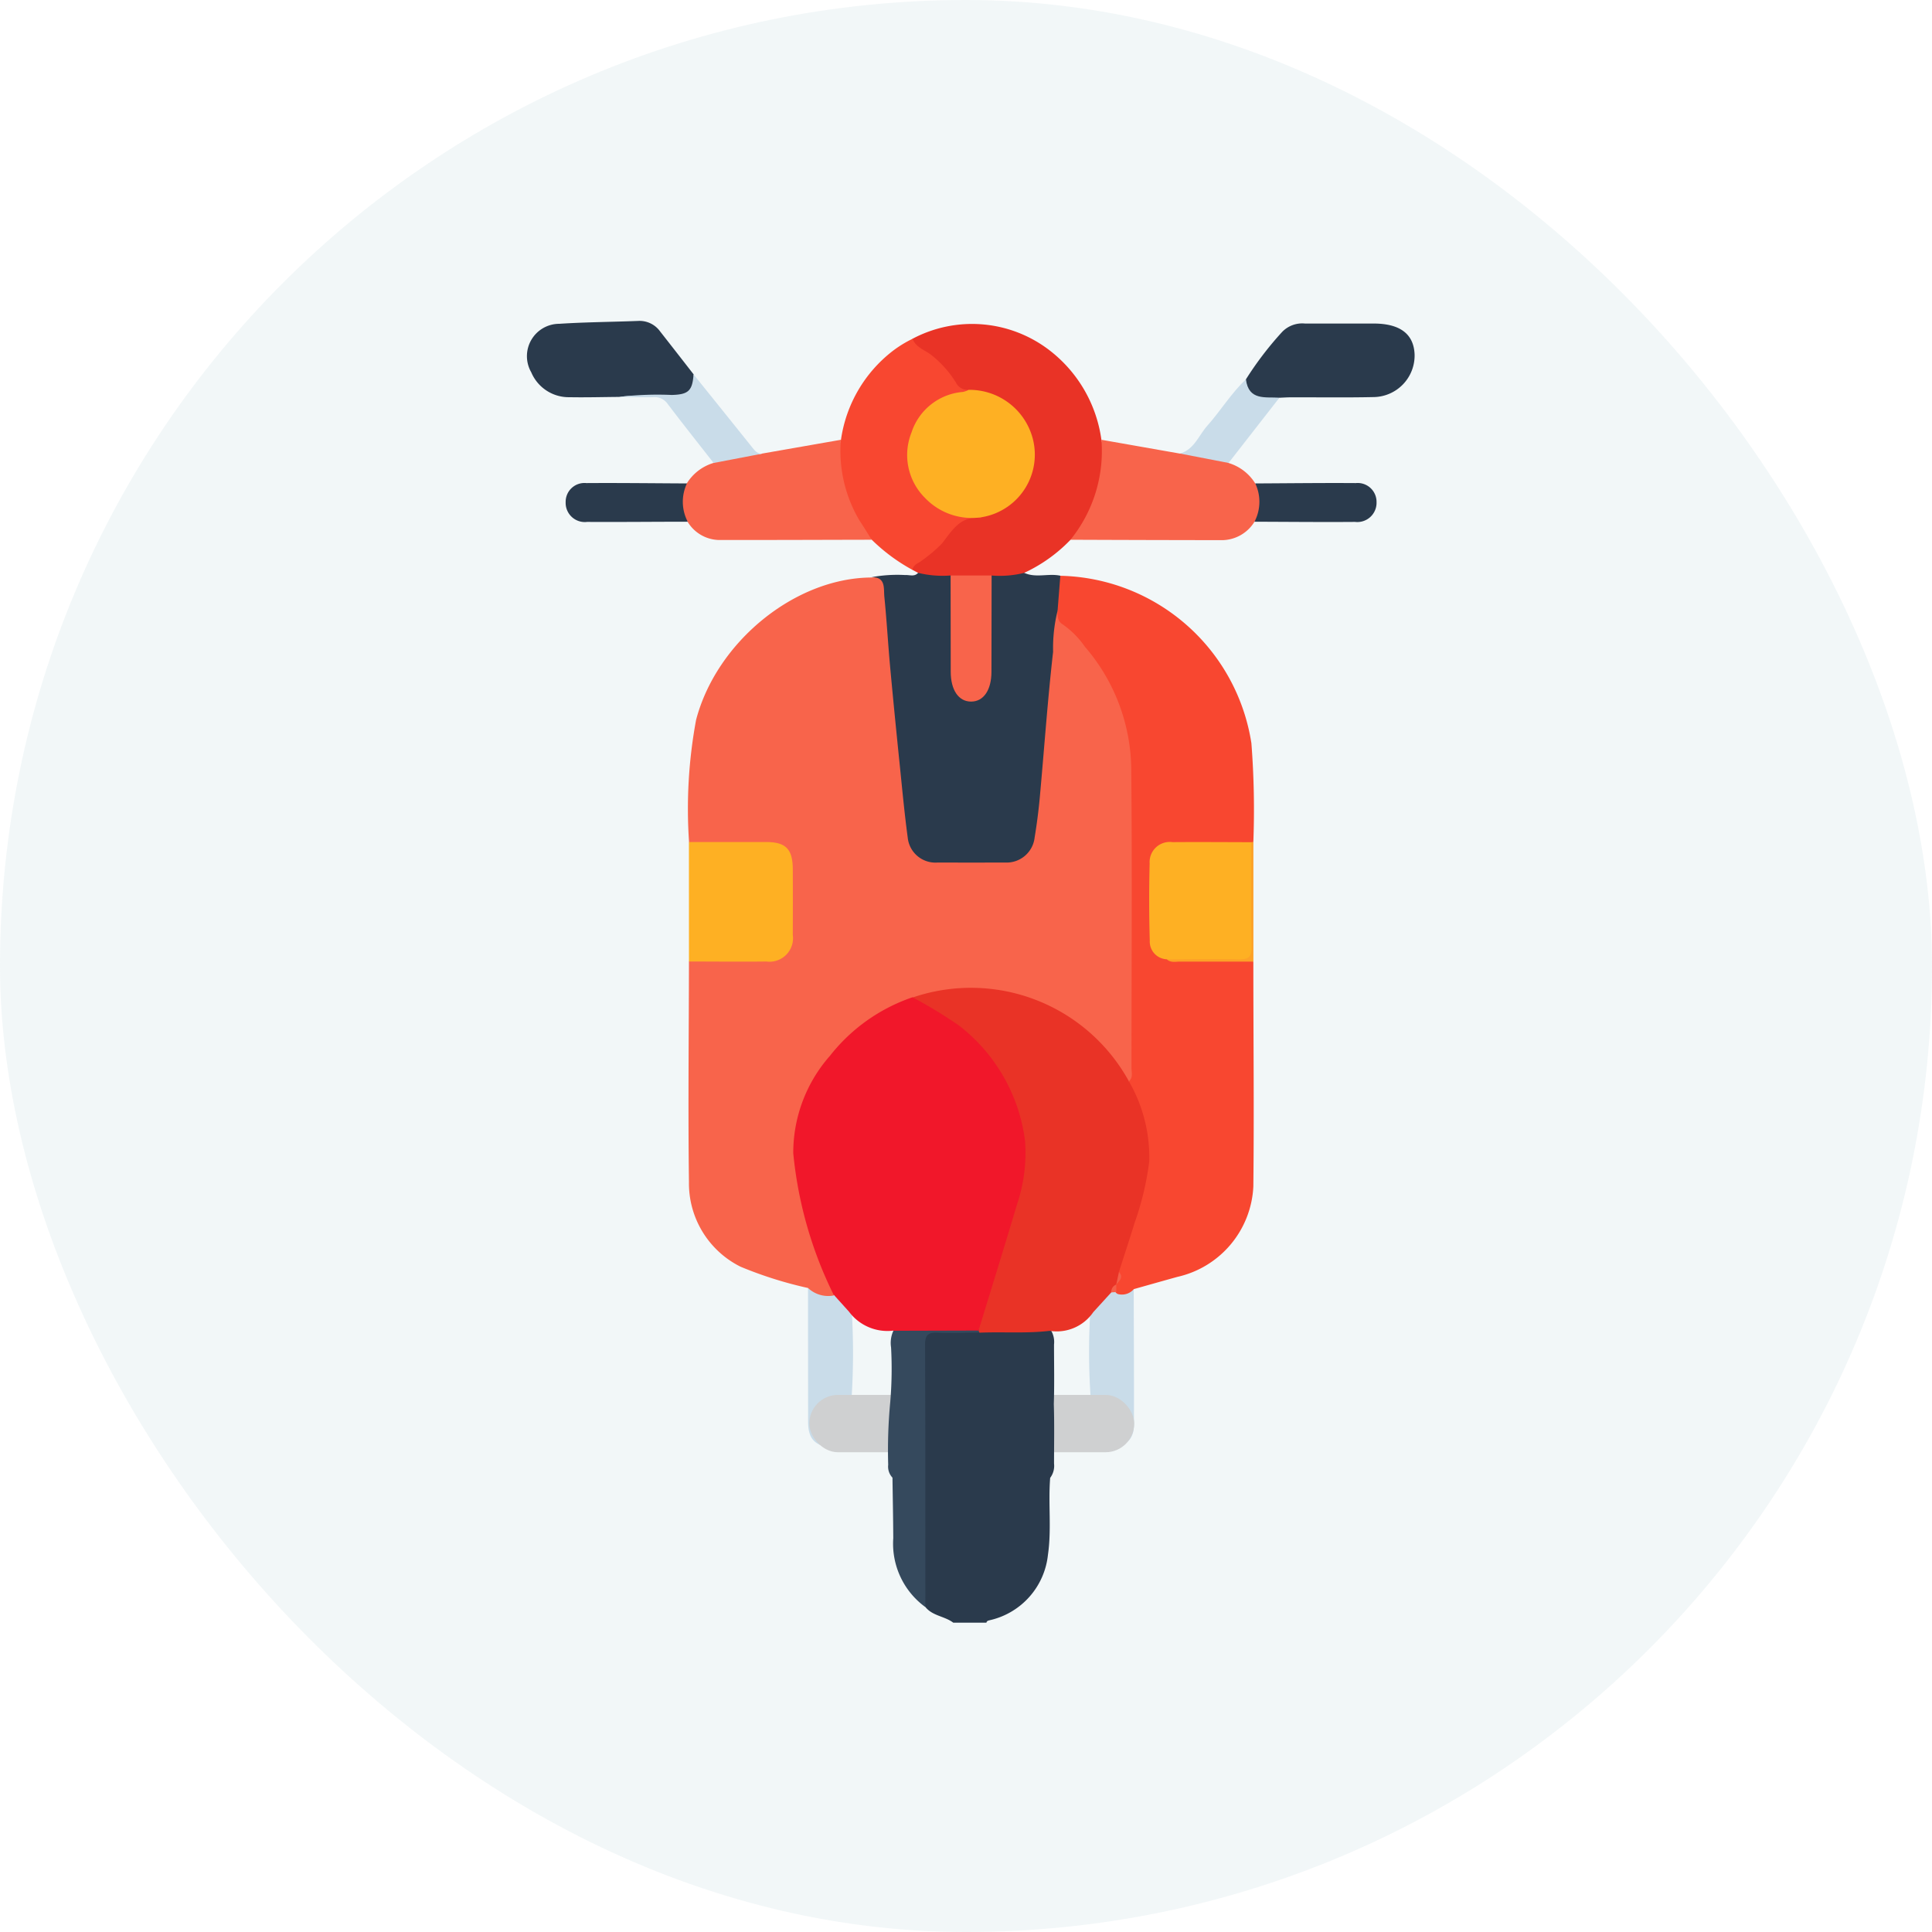 <svg xmlns="http://www.w3.org/2000/svg" width="93" height="93" viewBox="0 0 93 93">
    <defs>
        <clipPath id="5sm34po3va">
            <rect data-name="Rectangle 6607" width="93" height="93" rx="46.5" transform="translate(266 1986)" style="fill:#000036;opacity:.05"/>
        </clipPath>
    </defs>
    <g data-name="Mask Group 95" transform="translate(-266 -1986)" style="clip-path:url(#5sm34po3va)">
        <g data-name="Dash Category Icons_Two Wheeler" transform="translate(264.139 1984.14)">
            <path data-name="Rectangle 6605" style="fill:#78b2ba;opacity:.1" d="M0 0h96.72v96.72H0z"/>
            <path data-name="Path 1461" d="m452 710.28 1.227.31a1.442 1.442 0 0 1 .891 1.034 33.374 33.374 0 0 1-.044 4.265.5.5 0 0 1-.247.257 1.219 1.219 0 0 0-.684 1.248.649.649 0 0 1-.168.561c-.7-.143-.968-.467-.971-1.23q-.004-3.22-.004-6.445z" transform="translate(-411.243 -646.42)" style="fill:#c9dce9"/>
            <path data-name="Path 1462" d="m605.136 710.948.836-.148c.005 2.173.02 4.347.011 6.52 0 .671-.3.974-.966 1.111a.545.545 0 0 1-.165-.5 1.31 1.31 0 0 0-.774-1.375.37.37 0 0 1-.153-.178 32.356 32.356 0 0 1-.057-4.259 2.315 2.315 0 0 1 .986-1.236.34.34 0 0 1 .282.065z" transform="translate(-549.538 -646.893)" style="fill:#c9dce9"/>
            <rect data-name="Rectangle 6606" width="15.641" height="2.76" rx="1.38" transform="translate(40.818 69.006)" style="fill:#cfd0d1"/>
            <path data-name="Path 1463" d="M519.292 738.864c-.1 1.232.072 2.471-.107 3.7a3.616 3.616 0 0 1-2.785 3.149c-.081.021-.156.028-.178.123h-1.594c-.412-.315-1-.323-1.342-.754a1.339 1.339 0 0 1-.206-.873V732.74c0-.924.107-1.021 1.012-1.027h1.711c1.017-.058 2.037.044 3.053-.077a.606.606 0 0 1 .464.11 1.083 1.083 0 0 1 .157.7c0 .955.022 1.909-.01 2.864.031.955.011 1.912.011 2.867a.958.958 0 0 1-.186.687z" transform="translate(-466.879 -665.865)" style="fill:#2a3a4c"/>
            <path data-name="Path 1464" d="M393.181 360.556a19.271 19.271 0 0 1-3.251-1.026 4.481 4.481 0 0 1-2.481-4.069c-.047-3.54-.005-7.082 0-10.623a1.094 1.094 0 0 1 .815-.174c.9-.011 1.8.013 2.7-.01.96-.025 1.289-.357 1.3-1.3q.013-1.377 0-2.753c-.013-1.047-.274-1.308-1.3-1.316-.9-.006-1.8 0-2.7 0a1.035 1.035 0 0 1-.81-.188 23.449 23.449 0 0 1 .339-5.891c.987-3.754 4.758-6.832 8.439-6.851.593-.045.718.041.783.7q.142 1.46.267 2.922c.249 2.741.535 5.477.774 8.218a4.043 4.043 0 0 0 .136.721 1.2 1.2 0 0 0 1.238.98q1.594.035 3.187 0a1.194 1.194 0 0 0 1.283-1.074 34.247 34.247 0 0 0 .381-3.524c.217-2.291.479-4.579.636-6.877.013-.193.011-.425.289-.47.419.632 1.033 1.088 1.5 1.678a9.9 9.9 0 0 1 2.228 6.332q.019 6.817 0 13.636a1.511 1.511 0 0 1-.16 1c-.4.1-.471-.259-.61-.471a8.3 8.3 0 0 0-4.011-3.269 8.2 8.2 0 0 0-5.867-.137 8.472 8.472 0 0 0-5.558 6.245 6.361 6.361 0 0 0 .292 3.424 30.367 30.367 0 0 0 1.381 4.169.4.4 0 0 1 .021.357 1.416 1.416 0 0 1-1.241-.359z" transform="translate(-352.424 -296.696)" style="fill:#f8644b"/>
            <path data-name="Path 1465" d="M588.45 349.9c.2-.178.117-.421.117-.635 0-4.768.034-9.537-.01-14.3a9.154 9.154 0 0 0-2.235-5.98 4.27 4.27 0 0 0-1.069-1.075c-.246-.143-.253-.4-.247-.649a1.723 1.723 0 0 1 .133-1.688 9.518 9.518 0 0 1 9.2 8.059 41.52 41.52 0 0 1 .094 4.757.622.622 0 0 1-.178.126 28.58 28.58 0 0 1-3.235.062c-1.166.021-1.406.241-1.413 1.391-.005.937 0 1.872 0 2.809a1.018 1.018 0 0 0 .749 1.118 25.349 25.349 0 0 0 3.209.089c.3.015.613-.066.868.168 0 3.605.039 7.21 0 10.816a4.689 4.689 0 0 1-3.654 4.353c-.7.194-1.4.393-2.1.59a.75.75 0 0 1-.775.234.3.3 0 0 1-.167-.3.654.654 0 0 1 .035-.17 1.387 1.387 0 0 0 .146-.733 27.946 27.946 0 0 1 .947-3.225 6.685 6.685 0 0 0-.185-4.948c-.126-.275-.339-.536-.23-.869z" transform="translate(-532.24 -295.997)" style="fill:#f84730"/>
            <path data-name="Path 1466" d="m495.306 323.277-.133 1.688a7.447 7.447 0 0 0-.215 1.971c-.267 2.351-.43 4.713-.646 7.07a26.867 26.867 0 0 1-.242 1.863 1.357 1.357 0 0 1-1.426 1.214q-1.622.006-3.243 0a1.339 1.339 0 0 1-1.441-1.2c-.154-1.141-.261-2.29-.378-3.436-.164-1.6-.325-3.218-.473-4.829-.1-1.108-.163-2.221-.274-3.328-.04-.4.08-.962-.624-.94a6.745 6.745 0 0 1 1.629-.105c.209-.015.446.1.624-.112a2.536 2.536 0 0 1 1.611.1 1.345 1.345 0 0 1 .142.829c.006 1.2 0 2.406 0 3.607a2.259 2.259 0 0 0 .122.9.731.731 0 0 0 .7.506.721.721 0 0 0 .644-.49 2.167 2.167 0 0 0 .127-.9v-3.605a1.442 1.442 0 0 1 .135-.832 2.4 2.4 0 0 1 1.619-.111c.564.263 1.168.014 1.742.14z" transform="translate(-442.404 -293.704)" style="fill:#2a3a4c"/>
            <path data-name="Path 1467" d="M509.687 201.608a4.933 4.933 0 0 1-1.567-.128l-.267-.142c-.16-.3.115-.4.275-.512a6.418 6.418 0 0 0 1.66-1.676.831.831 0 0 1 .766-.4 1.527 1.527 0 0 0 .6-.078 3.065 3.065 0 0 0 2.426-2.707 2.892 2.892 0 0 0-2.309-3.011 5.98 5.98 0 0 0-.721-.127.746.746 0 0 1-.676-.338 6.051 6.051 0 0 0-1.789-1.808c-.151-.107-.4-.192-.233-.467a6.114 6.114 0 0 1 6.641.589 6.558 6.558 0 0 1 2.453 4.274 4.633 4.633 0 0 1-.472 3.471 2.743 2.743 0 0 1-1.017 1.343 7.422 7.422 0 0 1-2.228 1.591 4.879 4.879 0 0 1-1.567.128 2.5 2.5 0 0 1-1.975-.002z" transform="translate(-462.067 -172.046)" style="fill:#e93326"/>
            <path data-name="Path 1468" d="M474.742 206.21c-.016.012-.033.037-.047.036-.969-.108-1.364.608-1.854 1.234a6.82 6.82 0 0 1-.963.813c-.16.138-.418.185-.446.454a8.724 8.724 0 0 1-1.961-1.45 4.4 4.4 0 0 1-1.413-2.429 3.6 3.6 0 0 1-.074-2.382 6.57 6.57 0 0 1 2.518-4.3 5.485 5.485 0 0 1 .93-.566c.151.415.584.535.884.767a5.086 5.086 0 0 1 1.2 1.337.618.618 0 0 0 .628.349c-.053.318-.333.248-.529.3a2.956 2.956 0 0 0-2.242 2.4 3.026 3.026 0 0 0 1.414 2.917 2.445 2.445 0 0 0 1.223.343c.247-.001.531-.073.732.177z" transform="translate(-425.642 -179.452)" style="fill:#f84730"/>
            <path data-name="Path 1469" d="M390.224 252.17a6.561 6.561 0 0 0 .9 3.891c.2.3.389.613.582.92-2.466.005-4.931.016-7.4.011a1.809 1.809 0 0 1-1.461-.878 1.286 1.286 0 0 1-.038-1.843 2.274 2.274 0 0 1 1.286-.986 3.7 3.7 0 0 1 1.922-.439.914.914 0 0 0 .416-.012z" transform="translate(-347.886 -229.14)" style="fill:#f8644b"/>
            <path data-name="Path 1470" d="M593.74 256.973a6.781 6.781 0 0 0 1.489-4.813l3.783.666a5.359 5.359 0 0 1 1.736.192.968.968 0 0 1 .6.26 2.276 2.276 0 0 1 1.287.986 1.288 1.288 0 0 1-.038 1.843 1.855 1.855 0 0 1-1.522.885q-3.666-.004-7.335-.019z" transform="translate(-540.35 -229.131)" style="fill:#f8644b"/>
            <path data-name="Path 1471" d="M687.922 192.075a16.054 16.054 0 0 1 1.736-2.275 1.345 1.345 0 0 1 1.107-.411h3.3c1.271 0 1.938.5 1.976 1.49a2 2 0 0 1-1.986 2.05c-1.324.029-2.65.008-3.974.012-.178 0-.366.013-.549.02a1.211 1.211 0 0 1-1.441-.178.6.6 0 0 1-.169-.708z" transform="translate(-626.086 -171.955)" style="fill:#2a3a4c"/>
            <path data-name="Path 1472" d="M304.776 191.639c-.8.006-1.591.029-2.386.014a1.96 1.96 0 0 1-1.841-1.2 1.557 1.557 0 0 1 1.348-2.333c1.25-.082 2.528-.089 3.791-.138a1.217 1.217 0 0 1 1.061.5q.81 1.033 1.615 2.07c.178.8-.352 1.291-1.248 1.127a8.781 8.781 0 0 0-2.34-.04z" transform="translate(-273.116 -170.673)" style="fill:#2a3a4c"/>
            <path data-name="Path 1473" d="M499.692 731.092c-.672.006-1.345.037-2.016.009-.446-.019-.6.108-.6.577.019 4.21.014 8.421.016 12.631a3.773 3.773 0 0 1-1.546-3.318c-.005-.97-.025-1.941-.038-2.912a.77.77 0 0 1-.206-.618 24.36 24.36 0 0 1 .1-3.036 19.088 19.088 0 0 0 .038-2.616 1.4 1.4 0 0 1 .125-.83.437.437 0 0 1 .267-.135 18.68 18.68 0 0 1 3.748.052.193.193 0 0 1 .112.196z" transform="translate(-450.686 -665.089)" style="fill:#35495d"/>
            <path data-name="Path 1474" d="M326.946 275.535a2.067 2.067 0 0 0 .038 1.843c-1.613 0-3.225.018-4.839.009a.923.923 0 0 1-1.037-.949.906.906 0 0 1 1-.92c1.613-.011 3.226.009 4.838.017z" transform="translate(-292.018 -250.404)" style="fill:#2a3a4c"/>
            <path data-name="Path 1475" d="M693.13 277.378a2.072 2.072 0 0 0 .038-1.843c1.612-.008 3.225-.028 4.837-.017a.908.908 0 0 1 1 .92.926.926 0 0 1-1.037.949c-1.613.013-3.226-.004-4.838-.009z" transform="translate(-630.882 -250.404)" style="fill:#2a3a4c"/>
            <path data-name="Path 1476" d="M349.93 217.915a15.79 15.79 0 0 1 2.537-.094c.8-.02.995-.2 1.049-.991q1.412 1.754 2.82 3.51c.132.166.253.316.487.307l-2.341.448c-.745-.955-1.5-1.9-2.228-2.865a.754.754 0 0 0-.683-.3c-.547.008-1.095-.011-1.641-.015z" transform="translate(-318.27 -196.949)" style="fill:#c9dce9"/>
            <path data-name="Path 1477" d="M656.064 219.52c.128 1.038.938.838 1.612.884l-2.448 3.141-2.338-.452c.692-.2.9-.879 1.32-1.346.642-.72 1.144-1.56 1.854-2.227z" transform="translate(-594.228 -199.4)" style="fill:#c9dce9"/>
            <path data-name="Path 1478" d="m517.959 562.5-.864.948a2.133 2.133 0 0 1-2.1.9c-1.124.134-2.254.041-3.381.089a.9.9 0 0 1-.037-.094 2.345 2.345 0 0 1 .234-1.235c.489-1.679.972-3.361 1.515-5.021 1.291-3.916-1.089-7.479-4.016-9.091-.332-.178-.807-.2-.919-.691a8.675 8.675 0 0 1 10.423 4.039 7.309 7.309 0 0 1 .975 3.843 13.838 13.838 0 0 1-.7 2.947c-.246.8-.51 1.6-.767 2.4.11.234-.076.406-.13.606-.085.096-.117.253-.233.36z" transform="translate(-462.607 -498.426)" style="fill:#e93326"/>
            <path data-name="Path 1479" d="M449.684 553.26a22.952 22.952 0 0 1 2.228 1.354 8.343 8.343 0 0 1 3.187 5.549 7.775 7.775 0 0 1-.393 3.092c-.6 2.021-1.228 4.032-1.845 6.048l-4.067.011-.056-.007-.056.008a2.308 2.308 0 0 1-2.058-.923l-.745-.826a19.6 19.6 0 0 1-1.936-6.8 7.063 7.063 0 0 1 1.768-4.69 8.555 8.555 0 0 1 3.973-2.816z" transform="translate(-403.897 -503.395)" style="fill:#f1172a"/>
            <path data-name="Path 1480" d="M649.865 469.373a.769.769 0 0 1 .1-.013v5.76h-3.525c-.217 0-.446.066-.64-.107a.909.909 0 0 1 .741-.2c.753-.012 1.507 0 2.26-.005.845 0 .865-.021.868-.842v-3.719a1.235 1.235 0 0 1 .196-.874z" transform="translate(-587.77 -426.972)" style="fill:#fda127"/>
            <path data-name="Path 1481" d="M387.67 469.42h3.725c.937 0 1.27.34 1.275 1.3q.007 1.584 0 3.169a1.132 1.132 0 0 1-1.273 1.282c-1.242.015-2.483 0-3.725 0l-.002-5.751z" transform="translate(-352.647 -427.027)" style="fill:#feb023"/>
            <path data-name="Path 1482" d="M641.208 469.432c0 1.686-.015 3.372.011 5.057.007.465-.148.589-.6.579-1.159-.024-2.317 0-3.476 0a.854.854 0 0 1-.823-.891 67.812 67.812 0 0 1-.006-3.719.97.97 0 0 1 1.106-1.029c1.263-.01 2.526 0 3.788.003z" transform="translate(-579.113 -427.031)" style="fill:#feb023"/>
            <path data-name="Path 1483" d="M618.46 702.246c.044-.2.089-.4.13-.606.248.26.01.424-.13.606z" transform="translate(-562.867 -638.55)" style="fill:#f45f4a"/>
            <path data-name="Path 1484" d="M615.744 708.77a.384.384 0 0 1 .244-.38v.363z" transform="translate(-560.392 -644.698)" style="fill:#f45f4a"/>
            <path data-name="Path 1485" d="M529 325.45h1.974q0 2.317-.008 4.635c0 .882-.38 1.436-.98 1.436s-.98-.553-.98-1.436q-.006-2.319-.006-4.635z" transform="translate(-481.38 -295.889)" style="fill:#f8644b"/>
            <path data-name="Path 1486" d="M509.055 231.314a3.113 3.113 0 0 1-2.711-.93 2.913 2.913 0 0 1-.652-3.148 2.839 2.839 0 0 1 2.48-1.955 1.205 1.205 0 0 0 .277-.1 3.146 3.146 0 0 1 2.936 1.923 3.052 3.052 0 0 1-2.33 4.21z" transform="translate(-459.955 -204.555)" style="fill:#feb023"/>
        </g>
    </g>
</svg>
